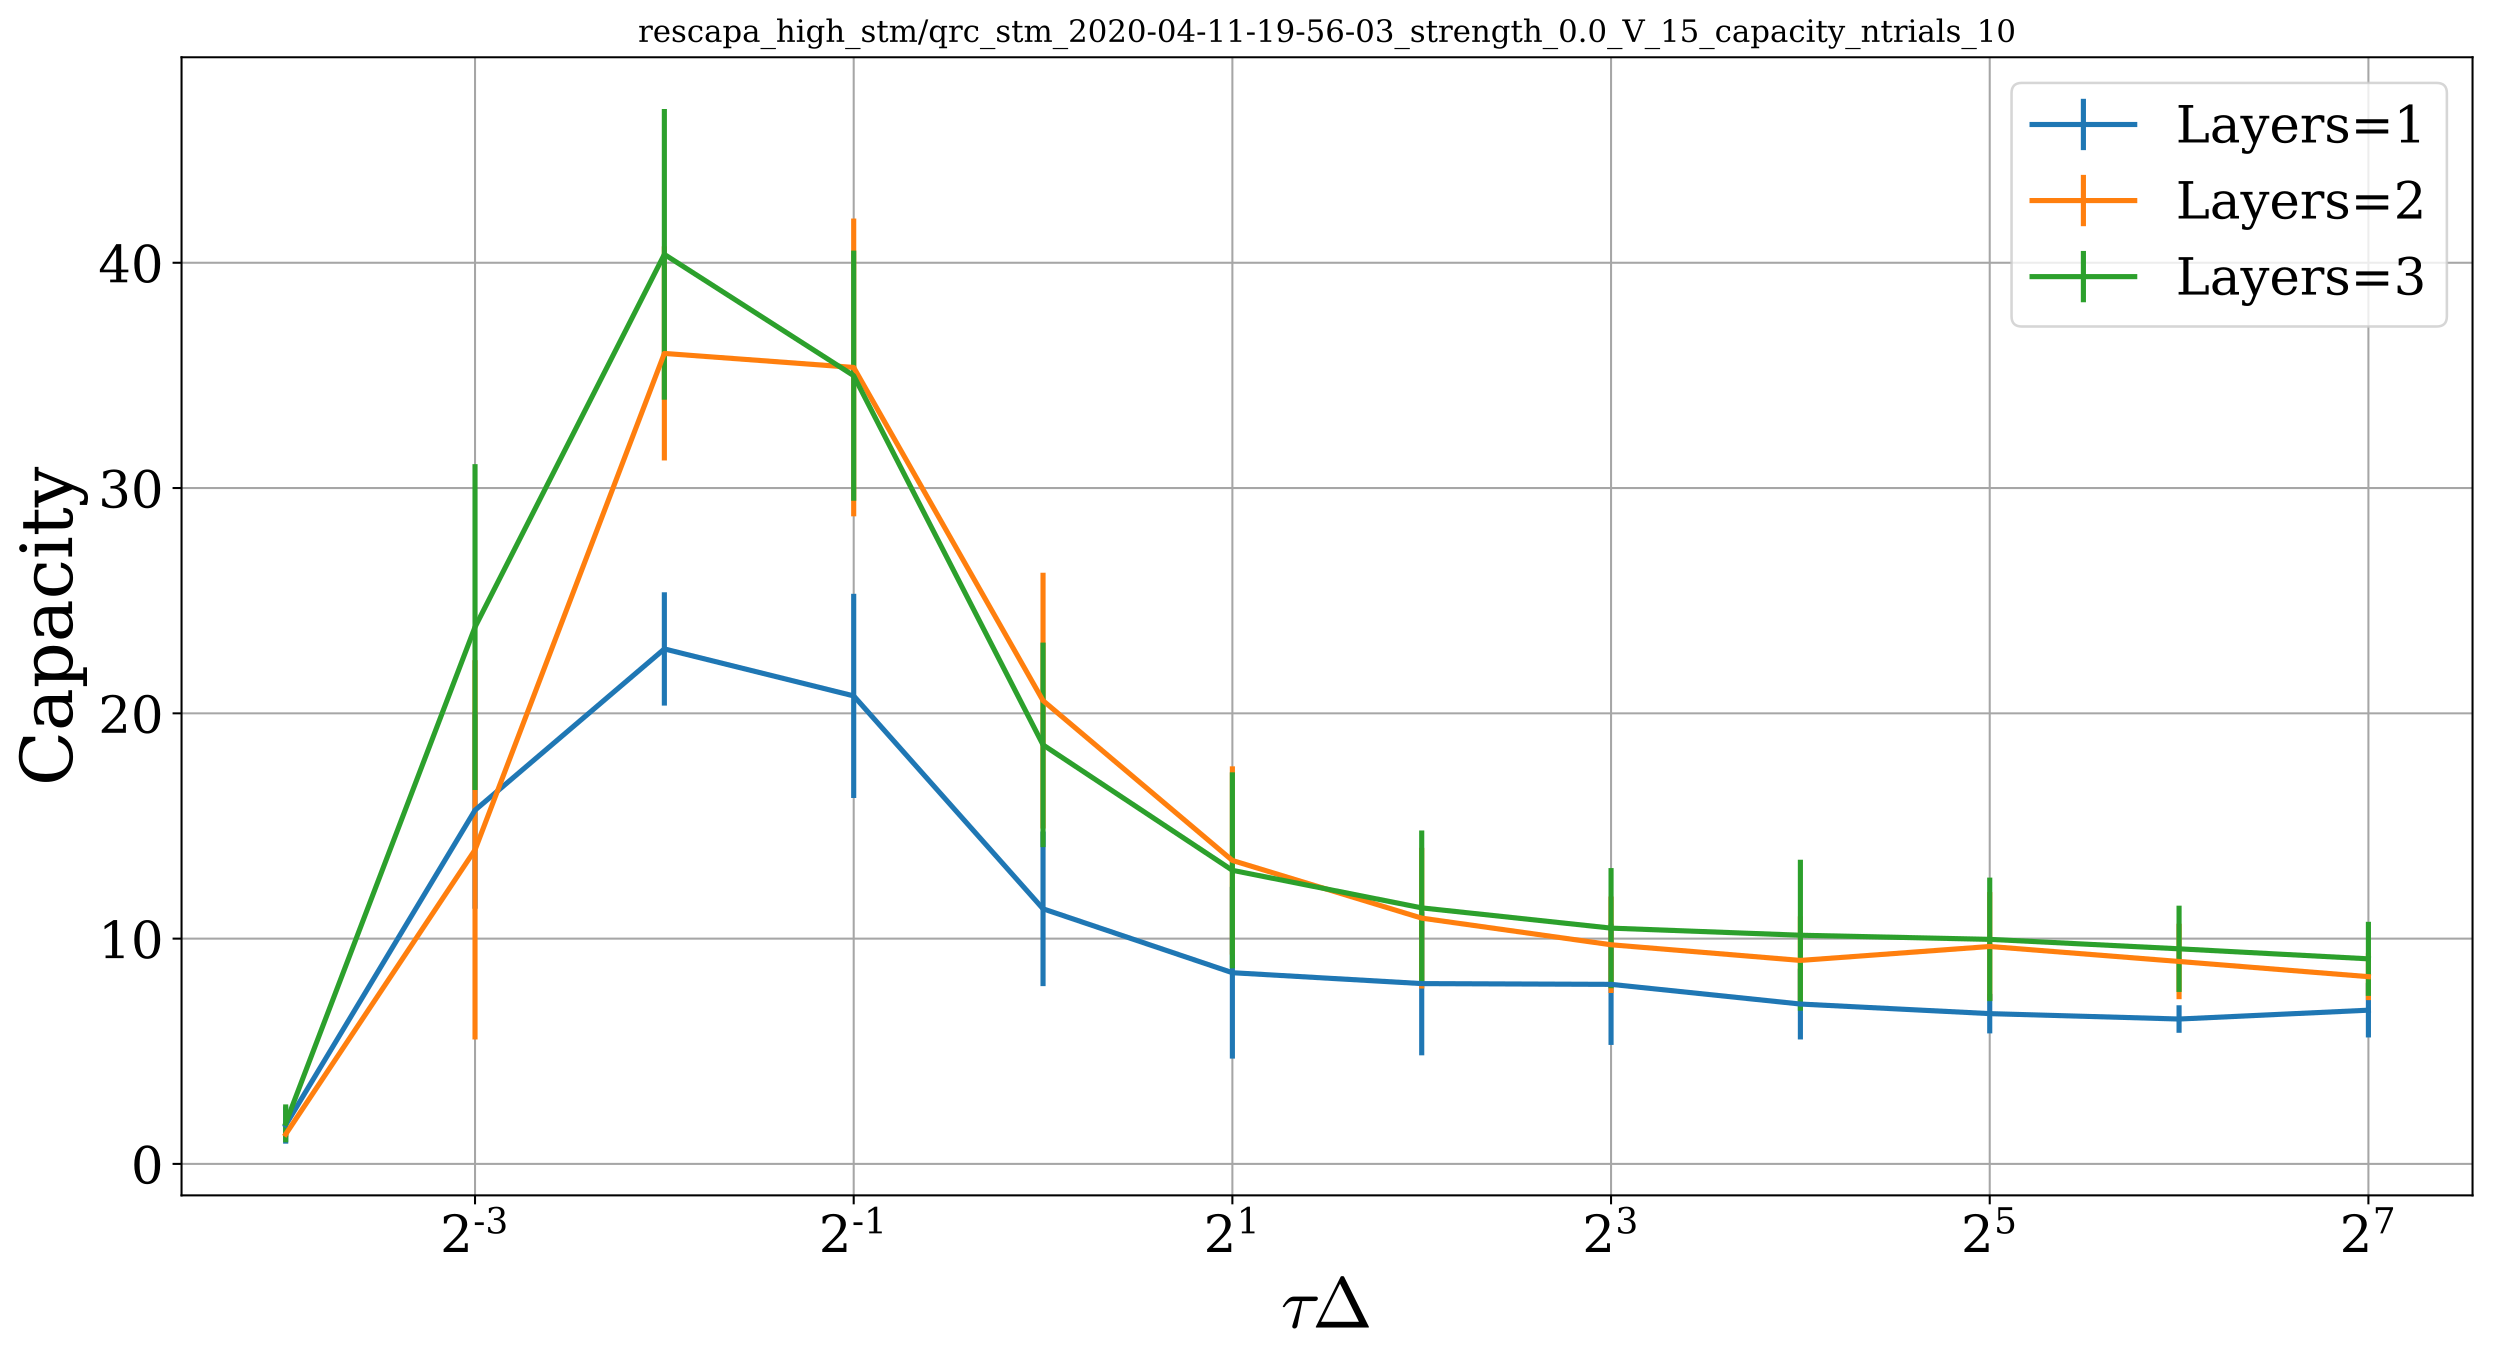 <?xml version="1.0" encoding="utf-8" standalone="no"?>
<!DOCTYPE svg PUBLIC "-//W3C//DTD SVG 1.1//EN"
  "http://www.w3.org/Graphics/SVG/1.1/DTD/svg11.dtd">
<!-- Created with matplotlib (https://matplotlib.org/) -->
<svg height="530.493pt" version="1.1" viewBox="0 0 974.249 530.493" width="974.249pt" xmlns="http://www.w3.org/2000/svg" xmlns:xlink="http://www.w3.org/1999/xlink">
 <defs>
  <style type="text/css">
*{stroke-linecap:butt;stroke-linejoin:round;}
  </style>
 </defs>
 <g id="figure_1">
  <g id="patch_1">
   <path d="M 0 530.493 
L 974.249 530.493 
L 974.249 0 
L 0 0 
z
" style="fill:#ffffff;"/>
  </g>
  <g id="axes_1">
   <g id="patch_2">
    <path d="M 70.749 465.838 
L 963.549 465.838 
L 963.549 22.318 
L 70.749 22.318 
z
" style="fill:#ffffff;"/>
   </g>
   <g id="matplotlib.axis_1">
    <g id="xtick_1">
     <g id="line2d_1">
      <path clip-path="url(#p0638b32340)" d="M 185.116 465.838 
L 185.116 22.318 
" style="fill:none;stroke:#a6a6a6;stroke-linecap:square;stroke-width:0.8;"/>
     </g>
     <g id="line2d_2">
      <defs>
       <path d="M 0 0 
L 0 3.5 
" id="m7a49c21ac1" style="stroke:#000000;stroke-width:0.8;"/>
      </defs>
      <g>
       <use style="stroke:#000000;stroke-width:0.8;" x="185.116" xlink:href="#m7a49c21ac1" y="465.838"/>
      </g>
     </g>
     <g id="text_1">
      <!-- $\mathdefault{2^{-3}}$ -->
      <defs>
       <path d="M 12.797 55.516 
L 7.328 55.516 
L 7.328 68.5 
Q 12.547 71.297 17.844 72.75 
Q 23.141 74.219 28.219 74.219 
Q 39.594 74.219 46.188 68.703 
Q 52.781 63.188 52.781 53.719 
Q 52.781 43.016 37.844 28.125 
Q 36.672 27 36.078 26.422 
L 17.672 8.016 
L 48.094 8.016 
L 48.094 17 
L 53.812 17 
L 53.812 0 
L 6.781 0 
L 6.781 5.328 
L 28.906 27.391 
Q 36.234 34.719 39.359 40.844 
Q 42.484 46.969 42.484 53.719 
Q 42.484 61.078 38.641 65.234 
Q 34.812 69.391 28.078 69.391 
Q 21.094 69.391 17.281 65.922 
Q 13.484 62.453 12.797 55.516 
z
" id="DejaVuSerif-50"/>
       <path d="M 4.391 30.609 
L 29.391 30.609 
L 29.391 23 
L 4.391 23 
z
" id="DejaVuSerif-45"/>
       <path d="M 9.719 69.828 
Q 15.438 71.969 20.672 73.094 
Q 25.922 74.219 30.516 74.219 
Q 41.219 74.219 47.219 69.594 
Q 53.219 64.984 53.219 56.781 
Q 53.219 50.203 49.062 45.781 
Q 44.922 41.359 37.312 39.797 
Q 46.297 38.531 51.25 33.281 
Q 56.203 28.031 56.203 19.672 
Q 56.203 9.469 49.344 4.016 
Q 42.484 -1.422 29.594 -1.422 
Q 23.875 -1.422 18.422 -0.188 
Q 12.984 1.031 7.625 3.516 
L 7.625 17.672 
L 13.094 17.672 
Q 13.578 10.641 17.828 7.031 
Q 22.078 3.422 29.781 3.422 
Q 37.25 3.422 41.578 7.734 
Q 45.906 12.062 45.906 19.578 
Q 45.906 28.172 41.453 32.594 
Q 37.016 37.016 28.422 37.016 
L 23.781 37.016 
L 23.781 42 
L 26.219 42 
Q 34.766 42 39.031 45.531 
Q 43.312 49.078 43.312 56.203 
Q 43.312 62.594 39.797 65.984 
Q 36.281 69.391 29.688 69.391 
Q 23.094 69.391 19.453 66.266 
Q 15.828 63.141 15.188 56.984 
L 9.719 56.984 
z
" id="DejaVuSerif-51"/>
      </defs>
      <g transform="translate(171.516 488.035)scale(0.2 -0.2)">
       <use transform="translate(0 0.713)" xlink:href="#DejaVuSerif-50"/>
       <use transform="translate(64.531 37.047)scale(0.7)" xlink:href="#DejaVuSerif-45"/>
       <use transform="translate(88.184 37.047)scale(0.7)" xlink:href="#DejaVuSerif-51"/>
      </g>
     </g>
    </g>
    <g id="xtick_2">
     <g id="line2d_3">
      <path clip-path="url(#p0638b32340)" d="M 332.686 465.838 
L 332.686 22.318 
" style="fill:none;stroke:#a6a6a6;stroke-linecap:square;stroke-width:0.8;"/>
     </g>
     <g id="line2d_4">
      <g>
       <use style="stroke:#000000;stroke-width:0.8;" x="332.686" xlink:href="#m7a49c21ac1" y="465.838"/>
      </g>
     </g>
     <g id="text_2">
      <!-- $\mathdefault{2^{-1}}$ -->
      <defs>
       <path d="M 14.203 0 
L 14.203 5.172 
L 26.906 5.172 
L 26.906 65.828 
L 12.203 56.297 
L 12.203 62.703 
L 29.984 74.219 
L 36.719 74.219 
L 36.719 5.172 
L 49.422 5.172 
L 49.422 0 
z
" id="DejaVuSerif-49"/>
      </defs>
      <g transform="translate(319.086 488.035)scale(0.2 -0.2)">
       <use transform="translate(0 0.713)" xlink:href="#DejaVuSerif-50"/>
       <use transform="translate(64.531 37.047)scale(0.7)" xlink:href="#DejaVuSerif-45"/>
       <use transform="translate(88.184 37.047)scale(0.7)" xlink:href="#DejaVuSerif-49"/>
      </g>
     </g>
    </g>
    <g id="xtick_3">
     <g id="line2d_5">
      <path clip-path="url(#p0638b32340)" d="M 480.256 465.838 
L 480.256 22.318 
" style="fill:none;stroke:#a6a6a6;stroke-linecap:square;stroke-width:0.8;"/>
     </g>
     <g id="line2d_6">
      <g>
       <use style="stroke:#000000;stroke-width:0.8;" x="480.256" xlink:href="#m7a49c21ac1" y="465.838"/>
      </g>
     </g>
     <g id="text_3">
      <!-- $\mathdefault{2^{1}}$ -->
      <g transform="translate(469.056 488.035)scale(0.2 -0.2)">
       <use transform="translate(0 0.713)" xlink:href="#DejaVuSerif-50"/>
       <use transform="translate(64.531 37.047)scale(0.7)" xlink:href="#DejaVuSerif-49"/>
      </g>
     </g>
    </g>
    <g id="xtick_4">
     <g id="line2d_7">
      <path clip-path="url(#p0638b32340)" d="M 627.826 465.838 
L 627.826 22.318 
" style="fill:none;stroke:#a6a6a6;stroke-linecap:square;stroke-width:0.8;"/>
     </g>
     <g id="line2d_8">
      <g>
       <use style="stroke:#000000;stroke-width:0.8;" x="627.826" xlink:href="#m7a49c21ac1" y="465.838"/>
      </g>
     </g>
     <g id="text_4">
      <!-- $\mathdefault{2^{3}}$ -->
      <g transform="translate(616.626 488.035)scale(0.2 -0.2)">
       <use transform="translate(0 0.713)" xlink:href="#DejaVuSerif-50"/>
       <use transform="translate(64.531 37.047)scale(0.7)" xlink:href="#DejaVuSerif-51"/>
      </g>
     </g>
    </g>
    <g id="xtick_5">
     <g id="line2d_9">
      <path clip-path="url(#p0638b32340)" d="M 775.397 465.838 
L 775.397 22.318 
" style="fill:none;stroke:#a6a6a6;stroke-linecap:square;stroke-width:0.8;"/>
     </g>
     <g id="line2d_10">
      <g>
       <use style="stroke:#000000;stroke-width:0.8;" x="775.397" xlink:href="#m7a49c21ac1" y="465.838"/>
      </g>
     </g>
     <g id="text_5">
      <!-- $\mathdefault{2^{5}}$ -->
      <defs>
       <path d="M 50.297 72.906 
L 50.297 64.891 
L 16.891 64.891 
L 16.891 44 
Q 19.438 45.75 22.828 46.625 
Q 26.219 47.516 30.422 47.516 
Q 42.234 47.516 49.062 40.969 
Q 55.906 34.422 55.906 23.094 
Q 55.906 11.531 49 5.047 
Q 42.094 -1.422 29.594 -1.422 
Q 24.562 -1.422 19.281 -0.188 
Q 14.016 1.031 8.5 3.516 
L 8.5 17.672 
L 14.016 17.672 
Q 14.453 10.75 18.422 7.078 
Q 22.406 3.422 29.594 3.422 
Q 37.312 3.422 41.453 8.5 
Q 45.609 13.578 45.609 23.094 
Q 45.609 32.562 41.484 37.609 
Q 37.359 42.672 29.594 42.672 
Q 25.203 42.672 21.844 41.109 
Q 18.5 39.547 15.922 36.281 
L 11.719 36.281 
L 11.719 72.906 
z
" id="DejaVuSerif-53"/>
      </defs>
      <g transform="translate(764.197 488.035)scale(0.2 -0.2)">
       <use transform="translate(0 0.631)" xlink:href="#DejaVuSerif-50"/>
       <use transform="translate(64.531 36.966)scale(0.7)" xlink:href="#DejaVuSerif-53"/>
      </g>
     </g>
    </g>
    <g id="xtick_6">
     <g id="line2d_11">
      <path clip-path="url(#p0638b32340)" d="M 922.967 465.838 
L 922.967 22.318 
" style="fill:none;stroke:#a6a6a6;stroke-linecap:square;stroke-width:0.8;"/>
     </g>
     <g id="line2d_12">
      <g>
       <use style="stroke:#000000;stroke-width:0.8;" x="922.967" xlink:href="#m7a49c21ac1" y="465.838"/>
      </g>
     </g>
     <g id="text_6">
      <!-- $\mathdefault{2^{7}}$ -->
      <defs>
       <path d="M 56.391 67.922 
L 27.875 0 
L 20.609 0 
L 47.797 64.891 
L 14.109 64.891 
L 14.109 55.906 
L 8.406 55.906 
L 8.406 72.906 
L 56.391 72.906 
z
" id="DejaVuSerif-55"/>
      </defs>
      <g transform="translate(911.767 488.035)scale(0.2 -0.2)">
       <use transform="translate(0 0.631)" xlink:href="#DejaVuSerif-50"/>
       <use transform="translate(64.531 36.966)scale(0.7)" xlink:href="#DejaVuSerif-55"/>
      </g>
     </g>
    </g>
    <g id="text_7">
     <!-- $\tau\Delta$ -->
     <defs>
      <path d="M 15.578 1.516 
Q 15.578 2.203 15.719 2.594 
L 26.219 36.922 
L 17.188 36.922 
Q 13.531 36.922 10.344 34.625 
Q 7.172 32.328 5.078 28.812 
Q 4.891 28.422 4.5 28.422 
L 3.328 28.422 
Q 2.391 28.422 2.391 29.391 
Q 2.391 29.594 2.594 29.984 
Q 5.859 35.547 9.594 39.328 
Q 13.328 43.109 18.016 43.109 
L 48.688 43.109 
Q 49.75 43.109 50.484 42.375 
Q 51.219 41.656 51.219 40.578 
Q 51.219 39.109 50.172 38.016 
Q 49.125 36.922 47.609 36.922 
L 29.5 36.922 
L 22.797 2.391 
Q 22.406 0.781 21.328 -0.266 
Q 20.266 -1.312 18.609 -1.312 
Q 17.328 -1.312 16.453 -0.5 
Q 15.578 0.297 15.578 1.516 
z
" id="Cmmi10-191"/>
      <path d="M 5.422 0 
Q 4.594 0 4.594 0.781 
Q 4.641 0.875 4.656 0.922 
Q 4.688 0.984 4.688 1.125 
L 39.109 70.516 
Q 39.547 71.578 40.922 71.578 
L 42.281 71.578 
Q 43.656 71.578 44.094 70.516 
L 78.516 1.125 
Q 78.562 1.031 78.578 0.953 
Q 78.609 0.875 78.609 0.781 
Q 78.609 0 77.781 0 
z
M 12.016 8.016 
L 64.703 8.016 
L 38.375 61.078 
z
" id="Cmr10-162"/>
     </defs>
     <g transform="translate(499.229 517.47)scale(0.28 -0.28)">
      <use transform="translate(0 0.422)" xlink:href="#Cmmi10-191"/>
      <use transform="translate(43.701 0.422)" xlink:href="#Cmr10-162"/>
     </g>
    </g>
   </g>
   <g id="matplotlib.axis_2">
    <g id="ytick_1">
     <g id="line2d_13">
      <path clip-path="url(#p0638b32340)" d="M 70.749 453.579 
L 963.549 453.579 
" style="fill:none;stroke:#a6a6a6;stroke-linecap:square;stroke-width:0.8;"/>
     </g>
     <g id="line2d_14">
      <defs>
       <path d="M 0 0 
L -3.5 0 
" id="m67a40d1ab8" style="stroke:#000000;stroke-width:0.8;"/>
      </defs>
      <g>
       <use style="stroke:#000000;stroke-width:0.8;" x="70.749" xlink:href="#m67a40d1ab8" y="453.579"/>
      </g>
     </g>
     <g id="text_8">
      <!-- 0 -->
      <defs>
       <path d="M 31.781 3.422 
Q 39.266 3.422 42.969 11.625 
Q 46.688 19.828 46.688 36.375 
Q 46.688 52.984 42.969 61.188 
Q 39.266 69.391 31.781 69.391 
Q 24.312 69.391 20.594 61.188 
Q 16.891 52.984 16.891 36.375 
Q 16.891 19.828 20.594 11.625 
Q 24.312 3.422 31.781 3.422 
z
M 31.781 -1.422 
Q 19.922 -1.422 13.25 8.531 
Q 6.594 18.5 6.594 36.375 
Q 6.594 54.297 13.25 64.25 
Q 19.922 74.219 31.781 74.219 
Q 43.703 74.219 50.344 64.25 
Q 56.984 54.297 56.984 36.375 
Q 56.984 18.5 50.344 8.531 
Q 43.703 -1.422 31.781 -1.422 
z
" id="DejaVuSerif-48"/>
      </defs>
      <g transform="translate(51.024 461.177)scale(0.2 -0.2)">
       <use xlink:href="#DejaVuSerif-48"/>
      </g>
     </g>
    </g>
    <g id="ytick_2">
     <g id="line2d_15">
      <path clip-path="url(#p0638b32340)" d="M 70.749 365.782 
L 963.549 365.782 
" style="fill:none;stroke:#a6a6a6;stroke-linecap:square;stroke-width:0.8;"/>
     </g>
     <g id="line2d_16">
      <g>
       <use style="stroke:#000000;stroke-width:0.8;" x="70.749" xlink:href="#m67a40d1ab8" y="365.782"/>
      </g>
     </g>
     <g id="text_9">
      <!-- 10 -->
      <g transform="translate(38.299 373.381)scale(0.2 -0.2)">
       <use xlink:href="#DejaVuSerif-49"/>
       <use x="63.623" xlink:href="#DejaVuSerif-48"/>
      </g>
     </g>
    </g>
    <g id="ytick_3">
     <g id="line2d_17">
      <path clip-path="url(#p0638b32340)" d="M 70.749 277.986 
L 963.549 277.986 
" style="fill:none;stroke:#a6a6a6;stroke-linecap:square;stroke-width:0.8;"/>
     </g>
     <g id="line2d_18">
      <g>
       <use style="stroke:#000000;stroke-width:0.8;" x="70.749" xlink:href="#m67a40d1ab8" y="277.986"/>
      </g>
     </g>
     <g id="text_10">
      <!-- 20 -->
      <g transform="translate(38.299 285.585)scale(0.2 -0.2)">
       <use xlink:href="#DejaVuSerif-50"/>
       <use x="63.623" xlink:href="#DejaVuSerif-48"/>
      </g>
     </g>
    </g>
    <g id="ytick_4">
     <g id="line2d_19">
      <path clip-path="url(#p0638b32340)" d="M 70.749 190.19 
L 963.549 190.19 
" style="fill:none;stroke:#a6a6a6;stroke-linecap:square;stroke-width:0.8;"/>
     </g>
     <g id="line2d_20">
      <g>
       <use style="stroke:#000000;stroke-width:0.8;" x="70.749" xlink:href="#m67a40d1ab8" y="190.19"/>
      </g>
     </g>
     <g id="text_11">
      <!-- 30 -->
      <g transform="translate(38.299 197.788)scale(0.2 -0.2)">
       <use xlink:href="#DejaVuSerif-51"/>
       <use x="63.623" xlink:href="#DejaVuSerif-48"/>
      </g>
     </g>
    </g>
    <g id="ytick_5">
     <g id="line2d_21">
      <path clip-path="url(#p0638b32340)" d="M 70.749 102.394 
L 963.549 102.394 
" style="fill:none;stroke:#a6a6a6;stroke-linecap:square;stroke-width:0.8;"/>
     </g>
     <g id="line2d_22">
      <g>
       <use style="stroke:#000000;stroke-width:0.8;" x="70.749" xlink:href="#m67a40d1ab8" y="102.394"/>
      </g>
     </g>
     <g id="text_12">
      <!-- 40 -->
      <defs>
       <path d="M 34.906 24.703 
L 34.906 63.484 
L 10.016 24.703 
z
M 56.391 0 
L 23.188 0 
L 23.188 5.172 
L 34.906 5.172 
L 34.906 19.484 
L 3.078 19.484 
L 3.078 24.812 
L 35.016 74.219 
L 44.672 74.219 
L 44.672 24.703 
L 58.594 24.703 
L 58.594 19.484 
L 44.672 19.484 
L 44.672 5.172 
L 56.391 5.172 
z
" id="DejaVuSerif-52"/>
      </defs>
      <g transform="translate(38.299 109.992)scale(0.2 -0.2)">
       <use xlink:href="#DejaVuSerif-52"/>
       <use x="63.623" xlink:href="#DejaVuSerif-48"/>
      </g>
     </g>
    </g>
    <g id="text_13">
     <!-- Capacity -->
     <defs>
      <path d="M 70.516 19.281 
Q 67.281 9.078 59.688 3.828 
Q 52.094 -1.422 40.484 -1.422 
Q 33.344 -1.422 27.234 1.016 
Q 21.141 3.469 16.406 8.203 
Q 10.938 13.672 8.266 20.625 
Q 5.609 27.594 5.609 36.375 
Q 5.609 53.375 15.422 63.797 
Q 25.25 74.219 41.312 74.219 
Q 47.266 74.219 54 72.656 
Q 60.75 71.094 68.5 67.922 
L 68.5 51.125 
L 62.984 51.125 
Q 61.188 60.297 55.734 64.641 
Q 50.297 69 40.484 69 
Q 28.812 69 22.797 60.719 
Q 16.797 52.438 16.797 36.375 
Q 16.797 20.359 22.797 12.078 
Q 28.812 3.812 40.484 3.812 
Q 48.641 3.812 53.906 7.688 
Q 59.188 11.578 61.531 19.281 
z
" id="DejaVuSerif-67"/>
      <path d="M 39.797 16.312 
L 39.797 27.297 
L 28.219 27.297 
Q 21.531 27.297 18.25 24.406 
Q 14.984 21.531 14.984 15.578 
Q 14.984 10.156 18.297 6.984 
Q 21.625 3.812 27.297 3.812 
Q 32.906 3.812 36.344 7.281 
Q 39.797 10.75 39.797 16.312 
z
M 48.781 32.422 
L 48.781 5.172 
L 56.781 5.172 
L 56.781 0 
L 39.797 0 
L 39.797 5.609 
Q 36.812 2 32.906 0.281 
Q 29 -1.422 23.781 -1.422 
Q 15.141 -1.422 10.062 3.172 
Q 4.984 7.766 4.984 15.578 
Q 4.984 23.641 10.797 28.078 
Q 16.609 32.516 27.203 32.516 
L 39.797 32.516 
L 39.797 36.078 
Q 39.797 42 36.203 45.234 
Q 32.625 48.484 26.125 48.484 
Q 20.75 48.484 17.578 46.047 
Q 14.406 43.609 13.625 38.812 
L 8.984 38.812 
L 8.984 49.312 
Q 13.672 51.312 18.094 52.312 
Q 22.516 53.328 26.703 53.328 
Q 37.5 53.328 43.141 47.969 
Q 48.781 42.625 48.781 32.422 
z
" id="DejaVuSerif-97"/>
      <path d="M 20.516 28.516 
L 20.516 23.391 
Q 20.516 14.016 24.094 9.109 
Q 27.688 4.203 34.516 4.203 
Q 41.406 4.203 44.938 9.719 
Q 48.484 15.234 48.484 25.984 
Q 48.484 36.766 44.938 42.234 
Q 41.406 47.703 34.516 47.703 
Q 27.688 47.703 24.094 42.766 
Q 20.516 37.844 20.516 28.516 
z
M 11.531 46.688 
L 2.875 46.688 
L 2.875 51.906 
L 20.516 51.906 
L 20.516 43.797 
Q 23.141 48.688 27.219 51 
Q 31.297 53.328 37.312 53.328 
Q 46.875 53.328 52.922 45.75 
Q 58.984 38.188 58.984 25.984 
Q 58.984 13.766 52.922 6.172 
Q 46.875 -1.422 37.312 -1.422 
Q 31.297 -1.422 27.219 0.891 
Q 23.141 3.219 20.516 8.109 
L 20.516 -15.578 
L 29 -15.578 
L 29 -20.797 
L 2.875 -20.797 
L 2.875 -15.578 
L 11.531 -15.578 
z
" id="DejaVuSerif-112"/>
      <path d="M 51.422 15.578 
Q 49.516 7.281 44.094 2.922 
Q 38.672 -1.422 30.078 -1.422 
Q 18.75 -1.422 11.859 6.078 
Q 4.984 13.578 4.984 25.984 
Q 4.984 38.422 11.859 45.875 
Q 18.75 53.328 30.078 53.328 
Q 35.016 53.328 39.891 52.172 
Q 44.781 51.031 49.703 48.688 
L 49.703 35.406 
L 44.484 35.406 
Q 43.453 42.234 40.016 45.359 
Q 36.578 48.484 30.172 48.484 
Q 22.906 48.484 19.188 42.844 
Q 15.484 37.203 15.484 25.984 
Q 15.484 14.75 19.172 9.078 
Q 22.859 3.422 30.172 3.422 
Q 35.984 3.422 39.453 6.438 
Q 42.922 9.469 44.188 15.578 
z
" id="DejaVuSerif-99"/>
      <path d="M 9.719 68.016 
Q 9.719 70.266 11.344 71.922 
Q 12.984 73.578 15.281 73.578 
Q 17.531 73.578 19.156 71.922 
Q 20.797 70.266 20.797 68.016 
Q 20.797 65.719 19.188 64.109 
Q 17.578 62.5 15.281 62.5 
Q 12.984 62.5 11.344 64.109 
Q 9.719 65.719 9.719 68.016 
z
M 21.188 5.172 
L 29.688 5.172 
L 29.688 0 
L 3.609 0 
L 3.609 5.172 
L 12.203 5.172 
L 12.203 46.688 
L 3.609 46.688 
L 3.609 51.906 
L 21.188 51.906 
z
" id="DejaVuSerif-105"/>
      <path d="M 10.797 46.688 
L 2.875 46.688 
L 2.875 51.906 
L 10.797 51.906 
L 10.797 68.016 
L 19.828 68.016 
L 19.828 51.906 
L 36.719 51.906 
L 36.719 46.688 
L 19.828 46.688 
L 19.828 13.719 
Q 19.828 7.125 21.094 5.266 
Q 22.359 3.422 25.781 3.422 
Q 29.297 3.422 30.906 5.484 
Q 32.516 7.562 32.625 12.203 
L 39.406 12.203 
Q 39.016 5.125 35.547 1.844 
Q 32.078 -1.422 25 -1.422 
Q 17.234 -1.422 14.016 2.016 
Q 10.797 5.469 10.797 13.719 
z
" id="DejaVuSerif-116"/>
      <path d="M 21.578 -9.516 
L 25 -0.875 
L 5.609 46.688 
L -0.297 46.688 
L -0.297 51.906 
L 23.578 51.906 
L 23.578 46.688 
L 15.281 46.688 
L 29.891 10.984 
L 44.484 46.688 
L 36.719 46.688 
L 36.719 51.906 
L 56.203 51.906 
L 56.203 46.688 
L 50.391 46.688 
L 26.609 -11.719 
Q 24.172 -17.781 21.188 -20 
Q 18.219 -22.219 12.797 -22.219 
Q 10.5 -22.219 8.078 -21.828 
Q 5.672 -21.438 3.219 -20.703 
L 3.219 -10.797 
L 7.812 -10.797 
Q 8.109 -14.109 9.5 -15.547 
Q 10.891 -17 13.812 -17 
Q 16.5 -17 18.141 -15.5 
Q 19.781 -14.016 21.578 -9.516 
z
" id="DejaVuSerif-121"/>
     </defs>
     <g transform="translate(28.078 306.302)rotate(-90)scale(0.28 -0.28)">
      <use xlink:href="#DejaVuSerif-67"/>
      <use x="76.514" xlink:href="#DejaVuSerif-97"/>
      <use x="136.133" xlink:href="#DejaVuSerif-112"/>
      <use x="200.146" xlink:href="#DejaVuSerif-97"/>
      <use x="259.766" xlink:href="#DejaVuSerif-99"/>
      <use x="315.771" xlink:href="#DejaVuSerif-105"/>
      <use x="347.754" xlink:href="#DejaVuSerif-116"/>
      <use x="387.939" xlink:href="#DejaVuSerif-121"/>
     </g>
    </g>
   </g>
   <g id="LineCollection_1">
    <path clip-path="url(#p0638b32340)" d="M 111.331 445.678 
L 111.331 431.18 
" style="fill:none;stroke:#1f77b4;stroke-width:2;"/>
    <path clip-path="url(#p0638b32340)" d="M 185.116 354.128 
L 185.116 277.336 
" style="fill:none;stroke:#1f77b4;stroke-width:2;"/>
    <path clip-path="url(#p0638b32340)" d="M 258.901 274.983 
L 258.901 230.798 
" style="fill:none;stroke:#1f77b4;stroke-width:2;"/>
    <path clip-path="url(#p0638b32340)" d="M 332.686 310.974 
L 332.686 231.416 
" style="fill:none;stroke:#1f77b4;stroke-width:2;"/>
    <path clip-path="url(#p0638b32340)" d="M 406.471 384.3 
L 406.471 324.035 
" style="fill:none;stroke:#1f77b4;stroke-width:2;"/>
    <path clip-path="url(#p0638b32340)" d="M 480.256 412.531 
L 480.256 345.603 
" style="fill:none;stroke:#1f77b4;stroke-width:2;"/>
    <path clip-path="url(#p0638b32340)" d="M 554.041 411.264 
L 554.041 355.35 
" style="fill:none;stroke:#1f77b4;stroke-width:2;"/>
    <path clip-path="url(#p0638b32340)" d="M 627.826 407.211 
L 627.826 359.997 
" style="fill:none;stroke:#1f77b4;stroke-width:2;"/>
    <path clip-path="url(#p0638b32340)" d="M 701.612 405.074 
L 701.612 377.477 
" style="fill:none;stroke:#1f77b4;stroke-width:2;"/>
    <path clip-path="url(#p0638b32340)" d="M 775.397 402.709 
L 775.397 387.314 
" style="fill:none;stroke:#1f77b4;stroke-width:2;"/>
    <path clip-path="url(#p0638b32340)" d="M 849.182 402.484 
L 849.182 391.744 
" style="fill:none;stroke:#1f77b4;stroke-width:2;"/>
    <path clip-path="url(#p0638b32340)" d="M 922.967 404.298 
L 922.967 383.032 
" style="fill:none;stroke:#1f77b4;stroke-width:2;"/>
   </g>
   <g id="LineCollection_2">
    <path clip-path="url(#p0638b32340)" d="M 111.331 443.08 
L 111.331 440.944 
" style="fill:none;stroke:#ff7f0e;stroke-width:2;"/>
    <path clip-path="url(#p0638b32340)" d="M 185.116 405.086 
L 185.116 257.283 
" style="fill:none;stroke:#ff7f0e;stroke-width:2;"/>
    <path clip-path="url(#p0638b32340)" d="M 258.901 179.455 
L 258.901 96.004 
" style="fill:none;stroke:#ff7f0e;stroke-width:2;"/>
    <path clip-path="url(#p0638b32340)" d="M 332.686 201.213 
L 332.686 85.171 
" style="fill:none;stroke:#ff7f0e;stroke-width:2;"/>
    <path clip-path="url(#p0638b32340)" d="M 406.471 322.887 
L 406.471 223.194 
" style="fill:none;stroke:#ff7f0e;stroke-width:2;"/>
    <path clip-path="url(#p0638b32340)" d="M 480.256 372.017 
L 480.256 298.636 
" style="fill:none;stroke:#ff7f0e;stroke-width:2;"/>
    <path clip-path="url(#p0638b32340)" d="M 554.041 385.219 
L 554.041 330.39 
" style="fill:none;stroke:#ff7f0e;stroke-width:2;"/>
    <path clip-path="url(#p0638b32340)" d="M 627.826 386.97 
L 627.826 349.384 
" style="fill:none;stroke:#ff7f0e;stroke-width:2;"/>
    <path clip-path="url(#p0638b32340)" d="M 701.612 391.463 
L 701.612 357.093 
" style="fill:none;stroke:#ff7f0e;stroke-width:2;"/>
    <path clip-path="url(#p0638b32340)" d="M 775.397 390.039 
L 775.397 347.646 
" style="fill:none;stroke:#ff7f0e;stroke-width:2;"/>
    <path clip-path="url(#p0638b32340)" d="M 849.182 389.394 
L 849.182 359.981 
" style="fill:none;stroke:#ff7f0e;stroke-width:2;"/>
    <path clip-path="url(#p0638b32340)" d="M 922.967 389.75 
L 922.967 371.477 
" style="fill:none;stroke:#ff7f0e;stroke-width:2;"/>
   </g>
   <g id="LineCollection_3">
    <path clip-path="url(#p0638b32340)" d="M 111.331 445.171 
L 111.331 430.377 
" style="fill:none;stroke:#2ca02c;stroke-width:2;"/>
    <path clip-path="url(#p0638b32340)" d="M 185.116 307.862 
L 185.116 180.866 
" style="fill:none;stroke:#2ca02c;stroke-width:2;"/>
    <path clip-path="url(#p0638b32340)" d="M 258.901 155.781 
L 258.901 42.478 
" style="fill:none;stroke:#2ca02c;stroke-width:2;"/>
    <path clip-path="url(#p0638b32340)" d="M 332.686 195.143 
L 332.686 97.663 
" style="fill:none;stroke:#2ca02c;stroke-width:2;"/>
    <path clip-path="url(#p0638b32340)" d="M 406.471 330.124 
L 406.471 250.429 
" style="fill:none;stroke:#2ca02c;stroke-width:2;"/>
    <path clip-path="url(#p0638b32340)" d="M 480.256 377.364 
L 480.256 300.966 
" style="fill:none;stroke:#2ca02c;stroke-width:2;"/>
    <path clip-path="url(#p0638b32340)" d="M 554.041 383.982 
L 554.041 323.623 
" style="fill:none;stroke:#2ca02c;stroke-width:2;"/>
    <path clip-path="url(#p0638b32340)" d="M 627.826 385.103 
L 627.826 338.283 
" style="fill:none;stroke:#2ca02c;stroke-width:2;"/>
    <path clip-path="url(#p0638b32340)" d="M 701.612 393.871 
L 701.612 335.048 
" style="fill:none;stroke:#2ca02c;stroke-width:2;"/>
    <path clip-path="url(#p0638b32340)" d="M 775.397 390.137 
L 775.397 342.002 
" style="fill:none;stroke:#2ca02c;stroke-width:2;"/>
    <path clip-path="url(#p0638b32340)" d="M 849.182 386.56 
L 849.182 352.95 
" style="fill:none;stroke:#2ca02c;stroke-width:2;"/>
    <path clip-path="url(#p0638b32340)" d="M 922.967 388.087 
L 922.967 359.235 
" style="fill:none;stroke:#2ca02c;stroke-width:2;"/>
   </g>
   <g id="line2d_23">
    <path clip-path="url(#p0638b32340)" d="M 111.331 438.429 
L 185.116 315.732 
L 258.901 252.89 
L 332.686 271.195 
L 406.471 354.167 
L 480.256 379.067 
L 554.041 383.307 
L 627.826 383.604 
L 701.612 391.275 
L 775.397 395.012 
L 849.182 397.114 
L 922.967 393.665 
" style="fill:none;stroke:#1f77b4;stroke-linecap:square;stroke-width:2;"/>
   </g>
   <g id="line2d_24">
    <path clip-path="url(#p0638b32340)" d="M 111.331 442.012 
L 185.116 331.184 
L 258.901 137.729 
L 332.686 143.192 
L 406.471 273.04 
L 480.256 335.326 
L 554.041 357.804 
L 627.826 368.177 
L 701.612 374.278 
L 775.397 368.842 
L 849.182 374.688 
L 922.967 380.614 
" style="fill:none;stroke:#ff7f0e;stroke-linecap:square;stroke-width:2;"/>
   </g>
   <g id="line2d_25">
    <path clip-path="url(#p0638b32340)" d="M 111.331 437.774 
L 185.116 244.364 
L 258.901 99.13 
L 332.686 146.403 
L 406.471 290.277 
L 480.256 339.165 
L 554.041 353.803 
L 627.826 361.693 
L 701.612 364.46 
L 775.397 366.07 
L 849.182 369.755 
L 922.967 373.661 
" style="fill:none;stroke:#2ca02c;stroke-linecap:square;stroke-width:2;"/>
   </g>
   <g id="patch_3">
    <path d="M 70.749 465.838 
L 70.749 22.318 
" style="fill:none;stroke:#000000;stroke-linecap:square;stroke-linejoin:miter;stroke-width:0.8;"/>
   </g>
   <g id="patch_4">
    <path d="M 963.549 465.838 
L 963.549 22.318 
" style="fill:none;stroke:#000000;stroke-linecap:square;stroke-linejoin:miter;stroke-width:0.8;"/>
   </g>
   <g id="patch_5">
    <path d="M 70.749 465.838 
L 963.549 465.838 
" style="fill:none;stroke:#000000;stroke-linecap:square;stroke-linejoin:miter;stroke-width:0.8;"/>
   </g>
   <g id="patch_6">
    <path d="M 70.749 22.318 
L 963.549 22.318 
" style="fill:none;stroke:#000000;stroke-linecap:square;stroke-linejoin:miter;stroke-width:0.8;"/>
   </g>
   <g id="text_14">
    <!-- rescapa_high_stm/qrc_stm_2020-04-11-19-56-03_strength_0.0_V_15_capacity_ntrials_10 -->
    <defs>
     <path d="M 47.797 52 
L 47.797 39.016 
L 42.625 39.016 
Q 42.391 42.875 40.484 44.781 
Q 38.578 46.688 34.906 46.688 
Q 28.266 46.688 24.719 42.094 
Q 21.188 37.5 21.188 28.906 
L 21.188 5.172 
L 31.594 5.172 
L 31.594 0 
L 4.109 0 
L 4.109 5.172 
L 12.203 5.172 
L 12.203 46.781 
L 3.609 46.781 
L 3.609 51.906 
L 21.188 51.906 
L 21.188 42.672 
Q 23.828 48.094 27.969 50.703 
Q 32.125 53.328 38.094 53.328 
Q 40.281 53.328 42.703 52.984 
Q 45.125 52.641 47.797 52 
z
" id="DejaVuSerif-114"/>
     <path d="M 54.203 25 
L 15.484 25 
L 15.484 24.609 
Q 15.484 14.109 19.438 8.766 
Q 23.391 3.422 31.109 3.422 
Q 37.016 3.422 40.797 6.516 
Q 44.578 9.625 46.094 15.719 
L 53.328 15.719 
Q 51.172 7.172 45.375 2.875 
Q 39.594 -1.422 30.172 -1.422 
Q 18.797 -1.422 11.891 6.078 
Q 4.984 13.578 4.984 25.984 
Q 4.984 38.281 11.766 45.797 
Q 18.562 53.328 29.594 53.328 
Q 41.359 53.328 47.656 46.062 
Q 53.953 38.812 54.203 25 
z
M 43.609 30.172 
Q 43.312 39.266 39.766 43.875 
Q 36.234 48.484 29.594 48.484 
Q 23.391 48.484 19.828 43.844 
Q 16.266 39.203 15.484 30.172 
z
" id="DejaVuSerif-101"/>
     <path d="M 5.609 2.875 
L 5.609 14.984 
L 10.797 14.984 
Q 10.984 9.188 14.422 6.297 
Q 17.875 3.422 24.609 3.422 
Q 30.672 3.422 33.844 5.688 
Q 37.016 7.953 37.016 12.312 
Q 37.016 15.719 34.688 17.812 
Q 32.375 19.922 24.906 22.312 
L 18.406 24.516 
Q 11.719 26.656 8.719 29.875 
Q 5.719 33.109 5.719 38.094 
Q 5.719 45.219 10.938 49.266 
Q 16.156 53.328 25.391 53.328 
Q 29.5 53.328 34.031 52.25 
Q 38.578 51.172 43.406 49.125 
L 43.406 37.797 
L 38.234 37.797 
Q 38.031 42.828 34.703 45.656 
Q 31.391 48.484 25.688 48.484 
Q 20.016 48.484 17.109 46.484 
Q 14.203 44.484 14.203 40.484 
Q 14.203 37.203 16.406 35.219 
Q 18.609 33.25 25.203 31.203 
L 32.328 29 
Q 39.703 26.703 42.938 23.266 
Q 46.188 19.828 46.188 14.406 
Q 46.188 7.031 40.547 2.797 
Q 34.906 -1.422 25 -1.422 
Q 19.969 -1.422 15.188 -0.344 
Q 10.406 0.734 5.609 2.875 
z
" id="DejaVuSerif-115"/>
     <path d="M 50 -19.672 
L 50 -23.578 
L 0 -23.578 
L 0 -19.672 
z
" id="DejaVuSerif-95"/>
     <path d="M 4.109 0 
L 4.109 5.172 
L 12.203 5.172 
L 12.203 70.797 
L 3.609 70.797 
L 3.609 75.984 
L 21.188 75.984 
L 21.188 42.672 
Q 23.688 47.953 27.656 50.641 
Q 31.641 53.328 36.922 53.328 
Q 45.516 53.328 49.562 48.391 
Q 53.609 43.453 53.609 33.016 
L 53.609 5.172 
L 61.625 5.172 
L 61.625 0 
L 36.812 0 
L 36.812 5.172 
L 44.578 5.172 
L 44.578 30.172 
Q 44.578 39.703 42.25 43.188 
Q 39.938 46.688 33.984 46.688 
Q 27.734 46.688 24.453 42.141 
Q 21.188 37.594 21.188 28.906 
L 21.188 5.172 
L 29 5.172 
L 29 0 
z
" id="DejaVuSerif-104"/>
     <path d="M 52.484 46.688 
L 52.484 1.125 
Q 52.484 -10.062 46.328 -16.141 
Q 40.188 -22.219 28.812 -22.219 
Q 23.688 -22.219 19 -21.281 
Q 14.312 -20.359 10.016 -18.5 
L 10.016 -7.625 
L 14.703 -7.625 
Q 15.578 -12.703 18.844 -15.047 
Q 22.125 -17.391 28.219 -17.391 
Q 36.141 -17.391 39.812 -12.922 
Q 43.5 -8.453 43.5 1.125 
L 43.5 8.109 
Q 40.875 3.219 36.797 0.891 
Q 32.719 -1.422 26.703 -1.422 
Q 17.141 -1.422 11.062 6.172 
Q 4.984 13.766 4.984 25.984 
Q 4.984 38.188 11.031 45.75 
Q 17.094 53.328 26.703 53.328 
Q 32.719 53.328 36.797 51 
Q 40.875 48.688 43.5 43.797 
L 43.5 51.906 
L 61.078 51.906 
L 61.078 46.688 
z
M 43.5 28.516 
Q 43.5 37.844 39.906 42.766 
Q 36.328 47.703 29.5 47.703 
Q 22.562 47.703 19.016 42.234 
Q 15.484 36.766 15.484 25.984 
Q 15.484 15.234 19.016 9.719 
Q 22.562 4.203 29.5 4.203 
Q 36.328 4.203 39.906 9.109 
Q 43.5 14.016 43.5 23.391 
z
" id="DejaVuSerif-103"/>
     <path d="M 51.812 41.797 
Q 54.391 47.516 58.422 50.422 
Q 62.453 53.328 67.828 53.328 
Q 75.984 53.328 79.984 48.266 
Q 83.984 43.219 83.984 33.016 
L 83.984 5.172 
L 92.094 5.172 
L 92.094 0 
L 67.188 0 
L 67.188 5.172 
L 75 5.172 
L 75 31.984 
Q 75 39.938 72.656 43.312 
Q 70.312 46.688 64.891 46.688 
Q 58.891 46.688 55.734 42.141 
Q 52.594 37.594 52.594 28.906 
L 52.594 5.172 
L 60.406 5.172 
L 60.406 0 
L 35.797 0 
L 35.797 5.172 
L 43.609 5.172 
L 43.609 32.328 
Q 43.609 40.094 41.266 43.391 
Q 38.922 46.688 33.5 46.688 
Q 27.484 46.688 24.328 42.141 
Q 21.188 37.594 21.188 28.906 
L 21.188 5.172 
L 29 5.172 
L 29 0 
L 4.109 0 
L 4.109 5.172 
L 12.203 5.172 
L 12.203 46.781 
L 3.609 46.781 
L 3.609 51.906 
L 21.188 51.906 
L 21.188 42.672 
Q 23.688 47.859 27.531 50.594 
Q 31.391 53.328 36.281 53.328 
Q 42.328 53.328 46.375 50.312 
Q 50.438 47.312 51.812 41.797 
z
" id="DejaVuSerif-109"/>
     <path d="M 25.875 72.906 
L 33.688 72.906 
L 7.812 -9.281 
L 0 -9.281 
z
" id="DejaVuSerif-47"/>
     <path d="M 52.484 46.688 
L 52.484 -15.578 
L 61.078 -15.578 
L 61.078 -20.797 
L 35.016 -20.797 
L 35.016 -15.578 
L 43.5 -15.578 
L 43.5 8.109 
Q 40.875 3.219 36.797 0.891 
Q 32.719 -1.422 26.703 -1.422 
Q 17.141 -1.422 11.062 6.172 
Q 4.984 13.766 4.984 25.984 
Q 4.984 38.188 11.031 45.75 
Q 17.094 53.328 26.703 53.328 
Q 32.719 53.328 36.797 51 
Q 40.875 48.688 43.5 43.797 
L 43.5 51.906 
L 61.078 51.906 
L 61.078 46.688 
z
M 43.5 28.516 
Q 43.5 37.844 39.906 42.766 
Q 36.328 47.703 29.5 47.703 
Q 22.562 47.703 19.016 42.234 
Q 15.484 36.766 15.484 25.984 
Q 15.484 15.234 19.016 9.719 
Q 22.562 4.203 29.5 4.203 
Q 36.328 4.203 39.906 9.109 
Q 43.5 14.016 43.5 23.391 
z
" id="DejaVuSerif-113"/>
     <path d="M 46.781 32.672 
Q 43.5 29 39.25 27.188 
Q 35.016 25.391 29.688 25.391 
Q 18.844 25.391 12.562 31.938 
Q 6.297 38.484 6.297 49.812 
Q 6.297 60.891 13.109 67.547 
Q 19.922 74.219 31.297 74.219 
Q 43.656 74.219 50.266 65.016 
Q 56.891 55.812 56.891 38.719 
Q 56.891 19.578 49.016 9.078 
Q 41.156 -1.422 26.906 -1.422 
Q 23.047 -1.422 18.797 -0.688 
Q 14.547 0.047 10.109 1.516 
L 10.109 13.625 
L 15.578 13.625 
Q 16.219 8.688 19.391 6.047 
Q 22.562 3.422 27.875 3.422 
Q 37.359 3.422 41.984 10.562 
Q 46.625 17.719 46.781 32.672 
z
M 30.906 69.391 
Q 23.969 69.391 20.281 64.328 
Q 16.609 59.281 16.609 49.812 
Q 16.609 40.328 20.281 35.25 
Q 23.969 30.172 30.906 30.172 
Q 37.844 30.172 41.531 35.078 
Q 45.219 39.984 45.219 49.219 
Q 45.219 58.938 41.5 64.156 
Q 37.797 69.391 30.906 69.391 
z
" id="DejaVuSerif-57"/>
     <path d="M 32.719 3.422 
Q 39.594 3.422 43.297 8.469 
Q 47.016 13.531 47.016 23 
Q 47.016 32.469 43.297 37.516 
Q 39.594 42.578 32.719 42.578 
Q 25.734 42.578 22.062 37.688 
Q 18.406 32.812 18.406 23.578 
Q 18.406 13.875 22.109 8.641 
Q 25.828 3.422 32.719 3.422 
z
M 16.797 40.141 
Q 20.125 43.797 24.312 45.594 
Q 28.516 47.406 33.797 47.406 
Q 44.672 47.406 51 40.859 
Q 57.328 34.328 57.328 23 
Q 57.328 11.922 50.516 5.25 
Q 43.703 -1.422 32.328 -1.422 
Q 19.969 -1.422 13.328 7.781 
Q 6.688 17 6.688 34.078 
Q 6.688 53.219 14.547 63.719 
Q 22.406 74.219 36.719 74.219 
Q 40.578 74.219 44.828 73.484 
Q 49.078 72.75 53.516 71.297 
L 53.516 59.281 
L 48 59.281 
Q 47.406 64.203 44.234 66.797 
Q 41.062 69.391 35.688 69.391 
Q 26.219 69.391 21.578 62.203 
Q 16.938 55.031 16.797 40.141 
z
" id="DejaVuSerif-54"/>
     <path d="M 4.109 0 
L 4.109 5.172 
L 12.203 5.172 
L 12.203 46.688 
L 3.609 46.688 
L 3.609 51.906 
L 21.188 51.906 
L 21.188 42.672 
Q 23.688 47.953 27.656 50.641 
Q 31.641 53.328 36.922 53.328 
Q 45.516 53.328 49.562 48.391 
Q 53.609 43.453 53.609 33.016 
L 53.609 5.172 
L 61.625 5.172 
L 61.625 0 
L 36.812 0 
L 36.812 5.172 
L 44.578 5.172 
L 44.578 30.172 
Q 44.578 39.703 42.234 43.234 
Q 39.891 46.781 33.984 46.781 
Q 27.734 46.781 24.453 42.203 
Q 21.188 37.641 21.188 28.906 
L 21.188 5.172 
L 29 5.172 
L 29 0 
z
" id="DejaVuSerif-110"/>
     <path d="M 9.422 5.078 
Q 9.422 7.812 11.281 9.719 
Q 13.141 11.625 15.922 11.625 
Q 18.609 11.625 20.5 9.719 
Q 22.406 7.812 22.406 5.078 
Q 22.406 2.391 20.5 0.484 
Q 18.609 -1.422 15.922 -1.422 
Q 13.141 -1.422 11.281 0.453 
Q 9.422 2.344 9.422 5.078 
z
" id="DejaVuSerif-46"/>
     <path d="M 17.484 67.672 
L 39.016 11.719 
L 60.5 67.672 
L 52.297 67.672 
L 52.297 72.906 
L 73.688 72.906 
L 73.688 67.672 
L 66.609 67.672 
L 40.578 0 
L 32.172 0 
L 6.297 67.672 
L -0.984 67.672 
L -0.984 72.906 
L 25.594 72.906 
L 25.594 67.672 
z
" id="DejaVuSerif-86"/>
     <path d="M 20.516 5.172 
L 29 5.172 
L 29 0 
L 2.875 0 
L 2.875 5.172 
L 11.531 5.172 
L 11.531 70.797 
L 2.875 70.797 
L 2.875 75.984 
L 20.516 75.984 
z
" id="DejaVuSerif-108"/>
    </defs>
    <g transform="translate(248.664 16.318)scale(0.12 -0.12)">
     <use xlink:href="#DejaVuSerif-114"/>
     <use x="47.803" xlink:href="#DejaVuSerif-101"/>
     <use x="106.982" xlink:href="#DejaVuSerif-115"/>
     <use x="158.301" xlink:href="#DejaVuSerif-99"/>
     <use x="214.307" xlink:href="#DejaVuSerif-97"/>
     <use x="273.926" xlink:href="#DejaVuSerif-112"/>
     <use x="337.939" xlink:href="#DejaVuSerif-97"/>
     <use x="397.559" xlink:href="#DejaVuSerif-95"/>
     <use x="447.559" xlink:href="#DejaVuSerif-104"/>
     <use x="511.963" xlink:href="#DejaVuSerif-105"/>
     <use x="543.945" xlink:href="#DejaVuSerif-103"/>
     <use x="607.959" xlink:href="#DejaVuSerif-104"/>
     <use x="672.363" xlink:href="#DejaVuSerif-95"/>
     <use x="722.363" xlink:href="#DejaVuSerif-115"/>
     <use x="773.682" xlink:href="#DejaVuSerif-116"/>
     <use x="813.867" xlink:href="#DejaVuSerif-109"/>
     <use x="908.691" xlink:href="#DejaVuSerif-47"/>
     <use x="942.383" xlink:href="#DejaVuSerif-113"/>
     <use x="1006.396" xlink:href="#DejaVuSerif-114"/>
     <use x="1054.199" xlink:href="#DejaVuSerif-99"/>
     <use x="1110.205" xlink:href="#DejaVuSerif-95"/>
     <use x="1160.205" xlink:href="#DejaVuSerif-115"/>
     <use x="1211.523" xlink:href="#DejaVuSerif-116"/>
     <use x="1251.709" xlink:href="#DejaVuSerif-109"/>
     <use x="1346.533" xlink:href="#DejaVuSerif-95"/>
     <use x="1396.533" xlink:href="#DejaVuSerif-50"/>
     <use x="1460.156" xlink:href="#DejaVuSerif-48"/>
     <use x="1523.779" xlink:href="#DejaVuSerif-50"/>
     <use x="1587.402" xlink:href="#DejaVuSerif-48"/>
     <use x="1651.025" xlink:href="#DejaVuSerif-45"/>
     <use x="1684.814" xlink:href="#DejaVuSerif-48"/>
     <use x="1748.438" xlink:href="#DejaVuSerif-52"/>
     <use x="1812.061" xlink:href="#DejaVuSerif-45"/>
     <use x="1845.85" xlink:href="#DejaVuSerif-49"/>
     <use x="1909.473" xlink:href="#DejaVuSerif-49"/>
     <use x="1973.096" xlink:href="#DejaVuSerif-45"/>
     <use x="2006.885" xlink:href="#DejaVuSerif-49"/>
     <use x="2070.508" xlink:href="#DejaVuSerif-57"/>
     <use x="2134.131" xlink:href="#DejaVuSerif-45"/>
     <use x="2167.92" xlink:href="#DejaVuSerif-53"/>
     <use x="2231.543" xlink:href="#DejaVuSerif-54"/>
     <use x="2295.166" xlink:href="#DejaVuSerif-45"/>
     <use x="2328.955" xlink:href="#DejaVuSerif-48"/>
     <use x="2392.578" xlink:href="#DejaVuSerif-51"/>
     <use x="2456.201" xlink:href="#DejaVuSerif-95"/>
     <use x="2506.201" xlink:href="#DejaVuSerif-115"/>
     <use x="2557.52" xlink:href="#DejaVuSerif-116"/>
     <use x="2597.705" xlink:href="#DejaVuSerif-114"/>
     <use x="2645.508" xlink:href="#DejaVuSerif-101"/>
     <use x="2704.688" xlink:href="#DejaVuSerif-110"/>
     <use x="2769.092" xlink:href="#DejaVuSerif-103"/>
     <use x="2833.105" xlink:href="#DejaVuSerif-116"/>
     <use x="2873.291" xlink:href="#DejaVuSerif-104"/>
     <use x="2937.695" xlink:href="#DejaVuSerif-95"/>
     <use x="2987.695" xlink:href="#DejaVuSerif-48"/>
     <use x="3051.318" xlink:href="#DejaVuSerif-46"/>
     <use x="3083.105" xlink:href="#DejaVuSerif-48"/>
     <use x="3146.729" xlink:href="#DejaVuSerif-95"/>
     <use x="3196.729" xlink:href="#DejaVuSerif-86"/>
     <use x="3268.945" xlink:href="#DejaVuSerif-95"/>
     <use x="3318.945" xlink:href="#DejaVuSerif-49"/>
     <use x="3382.568" xlink:href="#DejaVuSerif-53"/>
     <use x="3446.191" xlink:href="#DejaVuSerif-95"/>
     <use x="3496.191" xlink:href="#DejaVuSerif-99"/>
     <use x="3552.197" xlink:href="#DejaVuSerif-97"/>
     <use x="3611.816" xlink:href="#DejaVuSerif-112"/>
     <use x="3675.83" xlink:href="#DejaVuSerif-97"/>
     <use x="3735.449" xlink:href="#DejaVuSerif-99"/>
     <use x="3791.455" xlink:href="#DejaVuSerif-105"/>
     <use x="3823.438" xlink:href="#DejaVuSerif-116"/>
     <use x="3863.623" xlink:href="#DejaVuSerif-121"/>
     <use x="3920.117" xlink:href="#DejaVuSerif-95"/>
     <use x="3970.117" xlink:href="#DejaVuSerif-110"/>
     <use x="4034.521" xlink:href="#DejaVuSerif-116"/>
     <use x="4074.707" xlink:href="#DejaVuSerif-114"/>
     <use x="4122.51" xlink:href="#DejaVuSerif-105"/>
     <use x="4154.492" xlink:href="#DejaVuSerif-97"/>
     <use x="4214.111" xlink:href="#DejaVuSerif-108"/>
     <use x="4246.094" xlink:href="#DejaVuSerif-115"/>
     <use x="4297.412" xlink:href="#DejaVuSerif-95"/>
     <use x="4347.412" xlink:href="#DejaVuSerif-49"/>
     <use x="4411.035" xlink:href="#DejaVuSerif-48"/>
    </g>
   </g>
   <g id="legend_1">
    <g id="patch_7">
     <path d="M 787.899 127.24 
L 949.549 127.24 
Q 953.549 127.24 953.549 123.24 
L 953.549 36.318 
Q 953.549 32.318 949.549 32.318 
L 787.899 32.318 
Q 783.899 32.318 783.899 36.318 
L 783.899 123.24 
Q 783.899 127.24 787.899 127.24 
z
" style="fill:#ffffff;opacity:0.8;stroke:#cccccc;stroke-linejoin:miter;"/>
    </g>
    <g id="LineCollection_4">
     <path d="M 811.899 58.515 
L 811.899 38.515 
" style="fill:none;stroke:#1f77b4;stroke-width:2;"/>
    </g>
    <g id="line2d_26">
     <path d="M 791.899 48.515 
L 831.899 48.515 
" style="fill:none;stroke:#1f77b4;stroke-linecap:square;stroke-width:2;"/>
    </g>
    <g id="line2d_27"/>
    <g id="text_15">
     <!-- Layers=1 -->
     <defs>
      <path d="M 5.516 0 
L 5.516 5.172 
L 14.797 5.172 
L 14.797 67.672 
L 5.516 67.672 
L 5.516 72.906 
L 33.984 72.906 
L 33.984 67.672 
L 24.703 67.672 
L 24.703 6 
L 58.016 6 
L 58.016 18.219 
L 64.016 18.219 
L 64.016 0 
z
" id="DejaVuSerif-76"/>
      <path d="M 10.594 45.219 
L 73.188 45.219 
L 73.188 37.406 
L 10.594 37.406 
z
M 10.594 25.297 
L 73.188 25.297 
L 73.188 17.484 
L 10.594 17.484 
z
" id="DejaVuSerif-61"/>
     </defs>
     <g transform="translate(847.899 55.515)scale(0.2 -0.2)">
      <use xlink:href="#DejaVuSerif-76"/>
      <use x="66.406" xlink:href="#DejaVuSerif-97"/>
      <use x="126.025" xlink:href="#DejaVuSerif-121"/>
      <use x="182.52" xlink:href="#DejaVuSerif-101"/>
      <use x="241.699" xlink:href="#DejaVuSerif-114"/>
      <use x="289.502" xlink:href="#DejaVuSerif-115"/>
      <use x="340.82" xlink:href="#DejaVuSerif-61"/>
      <use x="424.609" xlink:href="#DejaVuSerif-49"/>
     </g>
    </g>
    <g id="LineCollection_5">
     <path d="M 811.899 88.156 
L 811.899 68.156 
" style="fill:none;stroke:#ff7f0e;stroke-width:2;"/>
    </g>
    <g id="line2d_28">
     <path d="M 791.899 78.156 
L 831.899 78.156 
" style="fill:none;stroke:#ff7f0e;stroke-linecap:square;stroke-width:2;"/>
    </g>
    <g id="line2d_29"/>
    <g id="text_16">
     <!-- Layers=2 -->
     <g transform="translate(847.899 85.156)scale(0.2 -0.2)">
      <use xlink:href="#DejaVuSerif-76"/>
      <use x="66.406" xlink:href="#DejaVuSerif-97"/>
      <use x="126.025" xlink:href="#DejaVuSerif-121"/>
      <use x="182.52" xlink:href="#DejaVuSerif-101"/>
      <use x="241.699" xlink:href="#DejaVuSerif-114"/>
      <use x="289.502" xlink:href="#DejaVuSerif-115"/>
      <use x="340.82" xlink:href="#DejaVuSerif-61"/>
      <use x="424.609" xlink:href="#DejaVuSerif-50"/>
     </g>
    </g>
    <g id="LineCollection_6">
     <path d="M 811.899 117.796 
L 811.899 97.796 
" style="fill:none;stroke:#2ca02c;stroke-width:2;"/>
    </g>
    <g id="line2d_30">
     <path d="M 791.899 107.796 
L 831.899 107.796 
" style="fill:none;stroke:#2ca02c;stroke-linecap:square;stroke-width:2;"/>
    </g>
    <g id="line2d_31"/>
    <g id="text_17">
     <!-- Layers=3 -->
     <g transform="translate(847.899 114.796)scale(0.2 -0.2)">
      <use xlink:href="#DejaVuSerif-76"/>
      <use x="66.406" xlink:href="#DejaVuSerif-97"/>
      <use x="126.025" xlink:href="#DejaVuSerif-121"/>
      <use x="182.52" xlink:href="#DejaVuSerif-101"/>
      <use x="241.699" xlink:href="#DejaVuSerif-114"/>
      <use x="289.502" xlink:href="#DejaVuSerif-115"/>
      <use x="340.82" xlink:href="#DejaVuSerif-61"/>
      <use x="424.609" xlink:href="#DejaVuSerif-51"/>
     </g>
    </g>
   </g>
  </g>
 </g>
 <defs>
  <clipPath id="p0638b32340">
   <rect height="443.52" width="892.8" x="70.749" y="22.318"/>
  </clipPath>
 </defs>
</svg>
